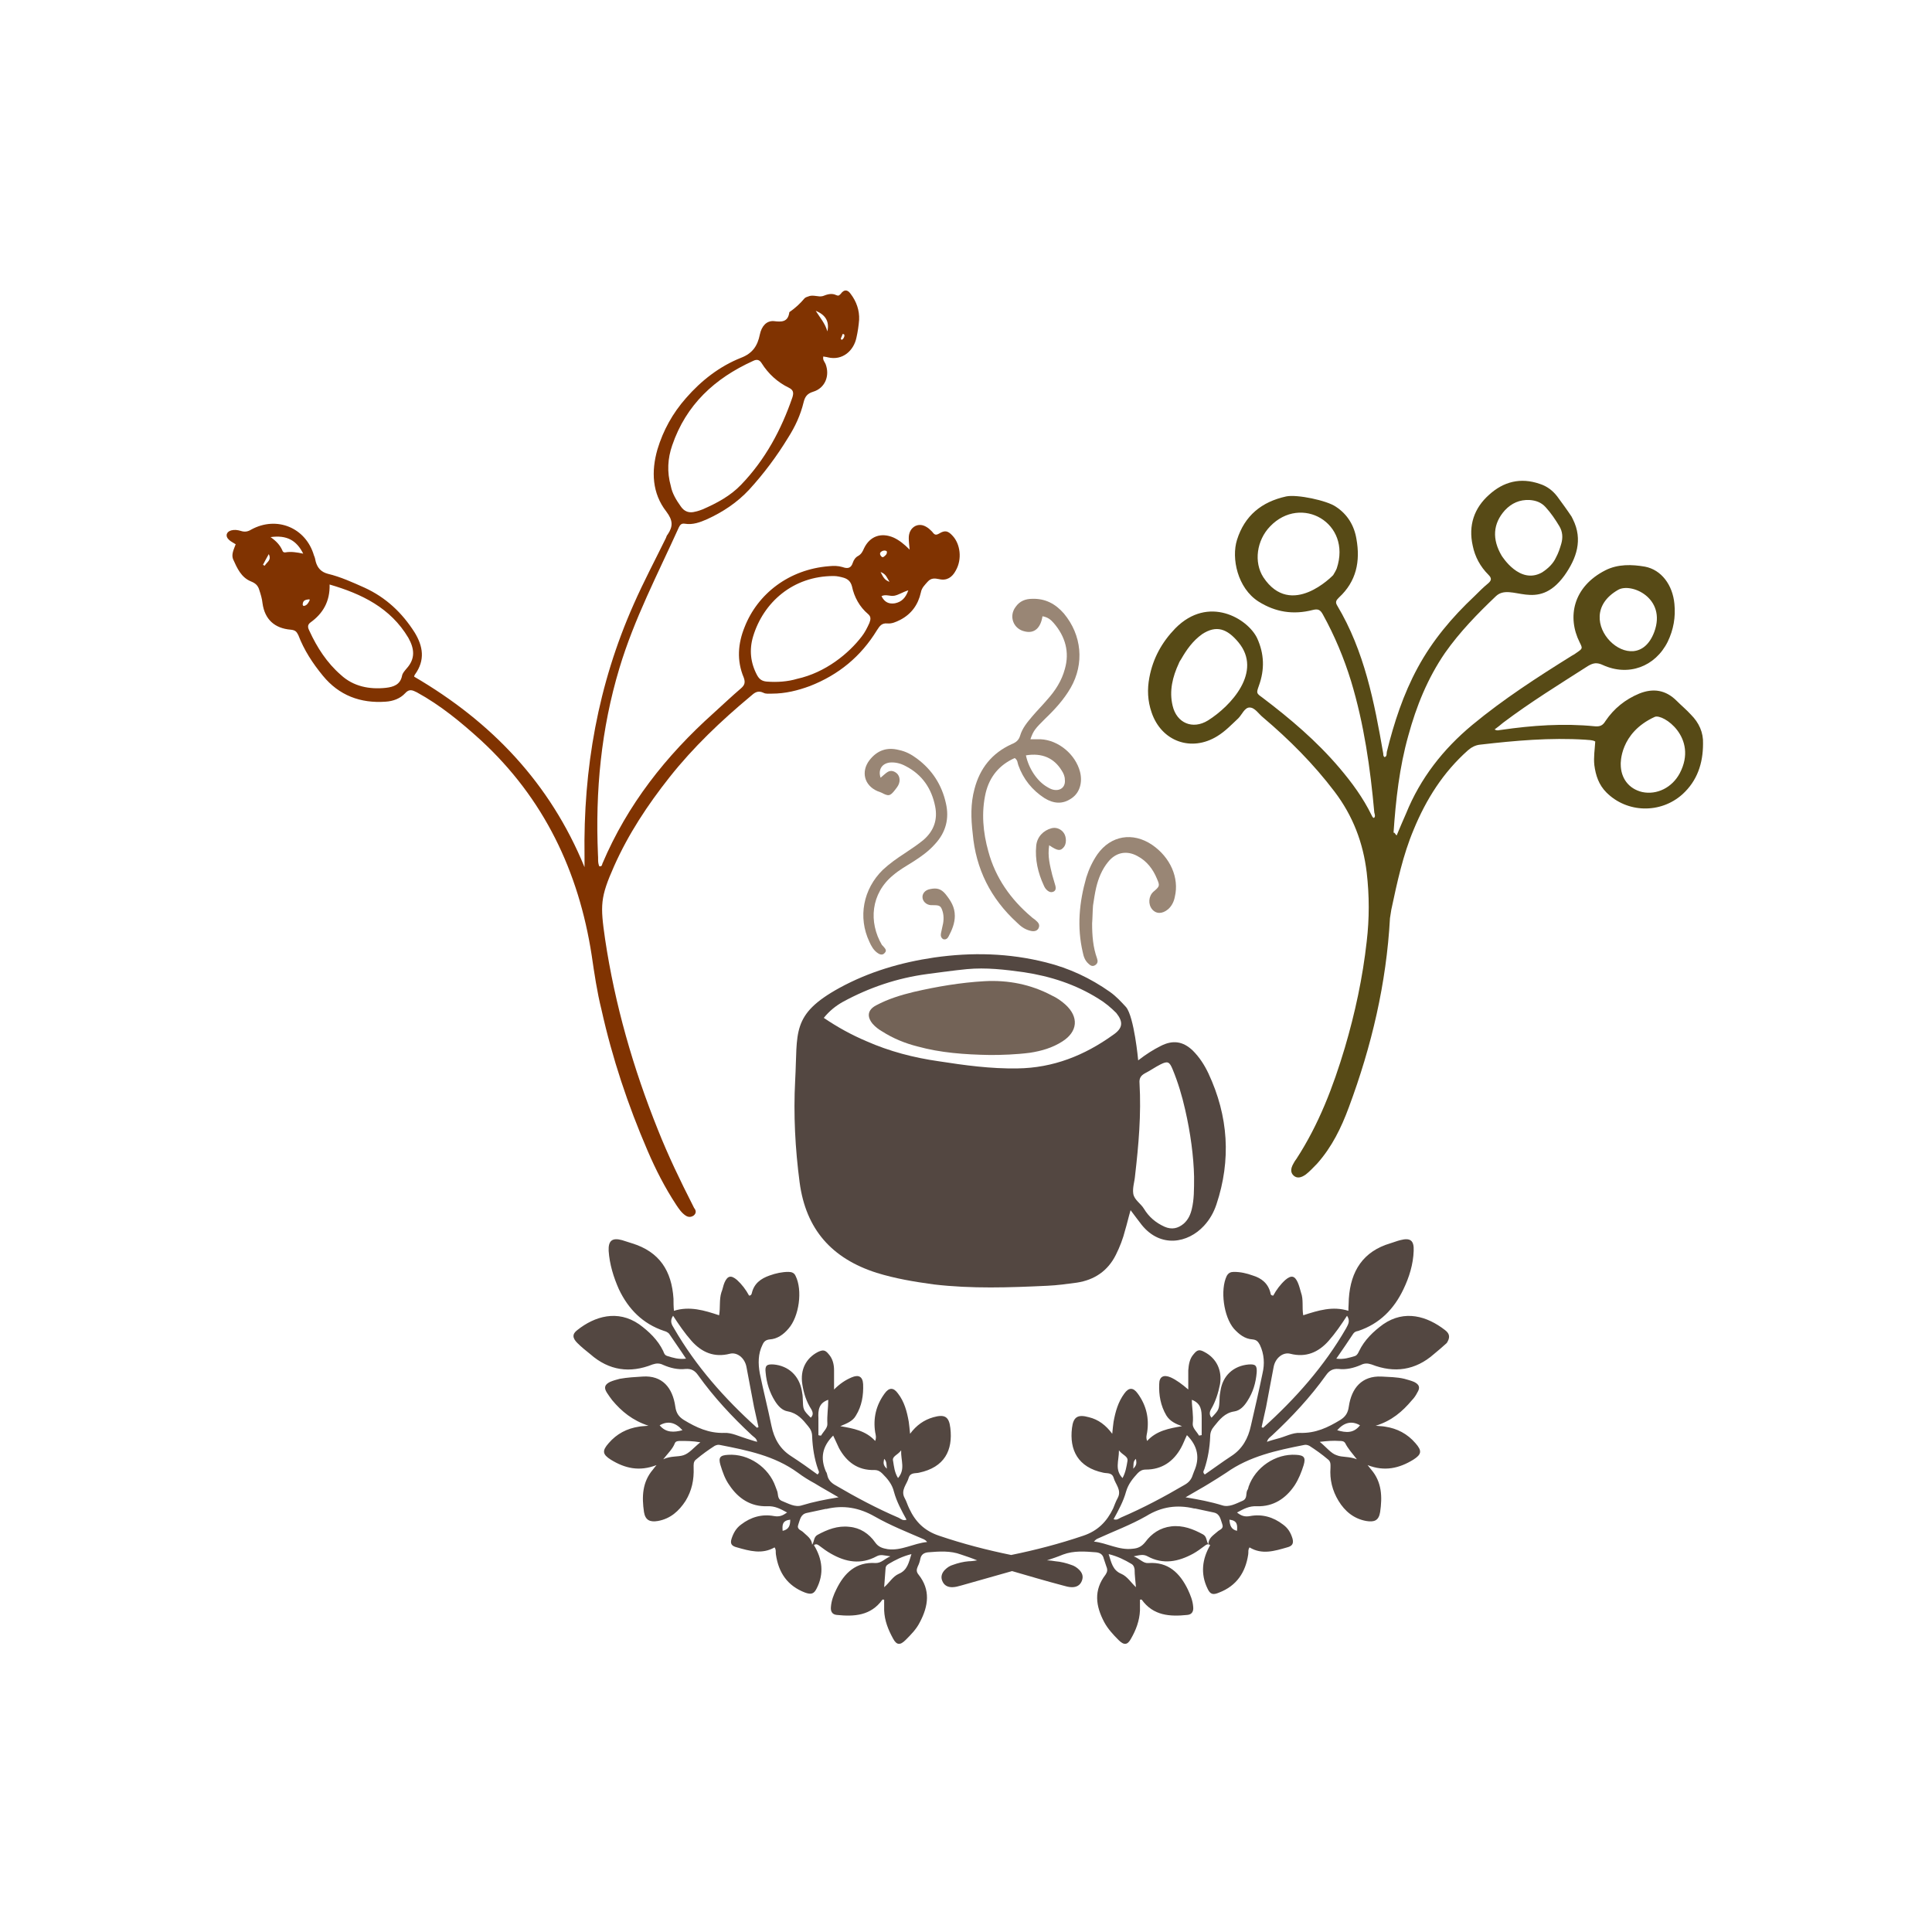 <?xml version="1.0" encoding="utf-8"?>
<!-- Generator: Adobe Illustrator 19.2.1, SVG Export Plug-In . SVG Version: 6.00 Build 0)  -->
<svg width="300px" height="300px" version="1.1" id="Calque_1" xmlns="http://www.w3.org/2000/svg" xmlns:xlink="http://www.w3.org/1999/xlink" x="0px" y="0px"
	 viewBox="0 0 432 432" style="enable-background:new 0 0 432 432;" xml:space="preserve">
<style type="text/css">
	.st0{fill:#534741;}
	.st1{fill:#8F7A25;}
	.st2{fill:#998675;}
	.st3{fill:#736357;}
	.st4{fill:#574A16;}
	.st5{fill:#803301;}
	.st6{fill:#B84A01;}
	.st7{fill:#D6B238;}
	.st8{fill:#CA9562;}
	.st9{fill:#913A01;}
	.st10{fill:#CCCCCC;}
	.st11{fill:#D14E1F;}
	.st12{fill:#E0861B;}
	.st13{fill:#301C0F;}
	.st14{fill:#687A00;}
</style>
<g>
	<path class="st2" d="M227.4,206.3c0.8,0.8,1.7,1.5,2.9,1.8c0.7,0.2,1.5,0.2,1.9-0.5c0.4-0.8,0-1.3-0.6-1.8c-0.3-0.3-0.7-0.5-1-0.8
		c-4.6-3.9-8-8.7-9.6-14.6c-1.2-4.3-1.6-8.7-0.6-13.1c0.9-3.7,3.1-6.3,6.5-7.8c0.7,0.5,0.6,1.1,0.8,1.6c1.1,3.1,3.1,5.6,5.9,7.4
		c2,1.2,4,1.4,6,0c1.8-1.2,2.5-3.5,1.9-5.9c-1-3.9-4.8-7.1-8.8-7.3c-0.8,0-1.5,0-2.3,0c0.7-2,1.1-2.4,3.3-4.6
		c2.2-2.1,4.2-4.3,5.7-6.9c3.1-5.4,2.5-11.8-1.5-16.6c-1.9-2.2-4.2-3.4-7.1-3.3c-1.5,0-2.8,0.5-3.7,1.8c-1.6,2.1-0.5,5,2.1,5.5
		c2.1,0.5,3.5-0.8,3.9-3.4c1.2,0.2,1.9,0.8,2.5,1.5c2.6,3,3.6,6.5,2.5,10.3c-0.7,2.6-2.1,4.8-3.9,6.8c-1.1,1.3-2.3,2.5-3.4,3.8
		c-1.1,1.3-2.2,2.6-2.7,4.3c-0.3,1-0.9,1.5-1.9,1.9c-4.4,2-7.1,5.4-8.3,10c-0.9,3.3-0.8,6.6-0.4,10
		C218.2,194.3,221.5,200.9,227.4,206.3z M237.4,172.3c0.4,0.6,0.7,1.3,0.7,2c0.2,1.6-0.9,2.6-2.5,2.3c-0.5-0.1-0.9-0.3-1.4-0.6
		c-2.3-1.3-4.2-4.2-4.8-7.1C233,168.3,235.7,169.5,237.4,172.3z"/>
	<path class="st2" d="M202.3,190.8c-1.7,1.1-3.4,2.3-4.9,3.7c-4.4,4.3-5.6,10.6-3,16.1c0.4,0.9,0.9,1.8,1.7,2.4
		c0.5,0.4,1.2,0.7,1.7,0.1c0.6-0.6,0.1-1-0.3-1.5c-0.1-0.1-0.2-0.2-0.3-0.3c-3-5.1-2.5-11.5,2.5-15.6c1.4-1.2,3-2.1,4.6-3.1
		c1.7-1.1,3.4-2.3,4.8-3.9c2.4-2.6,3.2-5.7,2.4-9.1c-0.9-4.1-3.1-7.5-6.5-10c-1.2-0.9-2.5-1.6-4-1.9c-2.7-0.7-4.9,0.1-6.6,2.3
		c-1.9,2.5-1.2,5.6,1.8,6.9c0.5,0.2,0.9,0.3,1.4,0.6c1.3,0.6,1.6,0.4,3-1.5c0.8-1.1,0.7-2.4-0.1-3.1c-0.6-0.5-1.3-0.7-2-0.3
		c-0.5,0.3-1,0.8-1.6,1.3c-0.6-1.8,0.3-3.2,2.1-3.4c1.2-0.1,2.4,0.2,3.5,0.8c3.7,1.9,5.8,5,6.6,9c0.6,3-0.3,5.5-2.6,7.5
		C205.3,188.8,203.8,189.8,202.3,190.8z"/>
	<path class="st2" d="M242.1,212.9c0.2,1,0.5,1.9,1.3,2.6c0.4,0.4,0.9,0.7,1.5,0.3c0.6-0.4,0.6-0.9,0.4-1.5
		c-0.9-2.5-1.1-5.1-1.1-7.8c0.1-1.3,0.1-2.7,0.2-4c0.2-1.3,0.4-2.7,0.7-4c0.5-2.1,1.3-4.1,2.7-5.8c1.7-2.1,4.1-2.6,6.5-1.3
		c2.1,1.1,3.5,2.9,4.4,5.1c0.7,1.6,0.6,1.7-0.8,2.9c-1.1,1-1.2,2.8-0.3,3.9c0.9,1.1,2.3,1.1,3.6,0c0.8-0.7,1.3-1.7,1.5-2.8
		c1-4.2-1-8.8-5.1-11.6c-4.3-2.9-9.2-2.1-12.2,2.1c-1.1,1.6-1.9,3.3-2.5,5.2C241.3,201.8,240.8,207.3,242.1,212.9z"/>
	<path class="st2" d="M237.8,189.5c0.7-0.7,0.7-2.3,0.1-3.2c-0.6-0.9-1.7-1.4-2.8-1.1c-1.8,0.5-3.2,1.9-3.4,3.9
		c-0.3,3.1,0.4,6.1,1.7,8.9c0.2,0.5,0.5,0.9,0.9,1.2c0.4,0.3,0.9,0.4,1.4,0.1c0.4-0.3,0.4-0.7,0.3-1.2c-0.2-0.8-0.5-1.6-0.7-2.4
		c-0.5-2.1-1.1-4.2-0.7-6.7C236.5,190.3,237.1,190.3,237.8,189.5z"/>
	<path class="st2" d="M210.4,208.7c-0.1,0.5,0,1,0.5,1.3c0.6,0.2,1-0.2,1.2-0.6c0.8-1.5,1.4-3,1.4-4.6c0-2-0.9-3.4-2.1-4.9
		c-1-1.2-2-1.4-3.4-1.1c-1.2,0.2-1.9,1.1-1.7,2.1c0.2,0.9,1.1,1.6,2.3,1.5c1.5,0,1.8,0.1,2.2,1.5c0.3,1.1,0.2,2.3-0.1,3.4
		C210.6,207.7,210.5,208.2,210.4,208.7z"/>
	<path class="st0" d="M270.2,240c-0.9-1.9-2-3.6-3.5-5.1c-2.2-2.1-4.5-2.4-7.2-1c-1.6,0.8-3.2,1.8-5,3.2c0-0.1-0.9-9.7-2.7-11.9
		c-1.1-1.2-2.2-2.4-3.6-3.4c-4.4-3.1-9.1-5.3-14.3-6.6c-8.3-2.1-16.6-2.3-25-1.1c-7.5,1.1-14.6,3.2-21.2,6.8
		c-10.9,6-9.3,9.9-9.9,20.7c-0.4,7.6,0,15.2,1,22.8c1.4,10.5,7.2,17,17.2,20.2c4.2,1.3,8.4,2,12.8,2.6c8.5,1,16.9,0.7,25.4,0.3
		c2.2-0.1,4.4-0.4,6.6-0.7c3.9-0.6,6.9-2.6,8.7-6.2c0.9-1.8,1.6-3.6,2.1-5.6c0.4-1.3,0.7-2.7,1.2-4.4c1,1.3,1.7,2.3,2.5,3.3
		c4.2,5.2,10.3,4.1,13.9,0.2c1.3-1.4,2.2-3,2.8-4.8C275.3,259.4,274.7,249.6,270.2,240z M248.9,231.4c-6.4,4.6-13.4,7.4-21.4,7.5
		c-6,0.1-11.8-0.7-17.6-1.6c-5.6-0.8-11-2.2-16.2-4.5c-3.3-1.4-6.4-3.1-9.5-5.2c1.3-1.6,2.7-2.7,4.3-3.6c5.9-3.2,12.1-5.3,18.8-6.2
		c3-0.4,5.9-0.8,8.9-1.1c4.3-0.4,8.5,0.1,12.8,0.7c5.9,0.9,11.5,2.7,16.6,5.9c1.5,0.9,2.8,2,4,3.2
		C251.2,228.5,251.1,229.9,248.9,231.4z M266.5,270.3c-0.3,1.3-0.8,2.4-1.8,3.3c-1.3,1.1-2.7,1.4-4.3,0.7c-2-0.9-3.5-2.2-4.6-4
		c-0.7-1.2-2.2-2-2.4-3.4c-0.2-1.3,0.3-2.7,0.4-4c0.8-6.9,1.4-13.7,1-20.7c-0.1-1.1,0.3-1.7,1.2-2.2c1.2-0.6,2.3-1.4,3.5-2
		c1.6-0.8,2-0.6,2.7,1.1c1.2,2.9,2.1,5.9,2.8,9c1.2,5.2,1.9,10.5,2,15C267,266.1,267,268.2,266.5,270.3z"/>
	<path class="st3" d="M238.2,224.6c-0.9-0.8-1.9-1.5-3-2c-4.7-2.5-9.8-3.5-15.1-3.2c-5.3,0.3-10.6,1.2-15.8,2.4
		c-2.9,0.7-5.8,1.6-8.4,3c-1.9,1-2.1,2.5-0.8,4.1c0.6,0.7,1.4,1.3,2.1,1.7c2.5,1.6,5.2,2.7,8,3.4c5.1,1.4,10.4,1.8,16.2,1.9
		c2.6,0,5.8-0.1,8.9-0.5c2.6-0.4,5-1.1,7.2-2.5C241,230.7,241.3,227.4,238.2,224.6z"/>
</g>
<path class="st0" d="M323.1,297.4c-4-3.1-9-4.6-13.8-1.3c-2.2,1.6-4.2,3.5-5.4,6c-0.2,0.4-0.4,0.9-0.9,1.1c-1.3,0.4-2.5,0.8-4.2,0.6
	c1.4-2,2.6-3.8,3.8-5.6c0.3-0.4,0.6-0.5,1.1-0.6c4.8-1.6,8-4.9,10.1-9.3c1.3-2.7,2.2-5.6,2.3-8.6c0.1-2.3-0.7-3-3-2.4
	c-0.8,0.2-1.5,0.5-2.2,0.7c-6.1,1.8-8.9,6.2-9.3,12.4c0,0.9-0.1,1.7-0.1,2.7c-3.5-1.1-6.7-0.1-10.1,1c-0.3-1.8,0.1-3.5-0.5-5.1
	c-0.2-0.7-0.4-1.5-0.7-2.2c-0.7-1.6-1.5-1.7-2.8-0.6c-1.1,1-2,2.2-2.7,3.5c-0.4,0-0.6-0.2-0.6-0.5c-0.5-2.2-2-3.4-4-4
	c-1.4-0.5-2.7-0.8-4.2-0.8c-0.7,0-1.2,0.2-1.6,0.9c-1.5,3.1-0.7,9.1,1.6,11.8c1.1,1.2,2.4,2.3,4.2,2.4c0.9,0.1,1.2,0.5,1.6,1.2
	c1,2.1,1.1,4.3,0.6,6.4c-0.8,3.9-1.7,7.8-2.6,11.7c-0.6,2.8-1.9,5.2-4.4,6.8c-2,1.3-4,2.8-5.9,4.1c-0.6-0.5-0.2-0.9-0.1-1.2
	c0.8-2.4,1.2-4.8,1.3-7.3c0-0.9,0.3-1.6,0.9-2.3c1.2-1.5,2.4-3,4.5-3.3c1.3-0.2,2.2-1.2,2.9-2.3c1.3-2,1.9-4.1,2.1-6.4
	c0.1-1.6-0.3-1.9-1.8-1.8c-3.4,0.3-5.8,2.5-6.3,5.9c-0.1,0.6-0.2,1.1-0.2,1.7c-0.1,2.5-0.1,2.5-1.8,4.3c-0.5-0.6-0.5-1.2-0.1-1.9
	c1-1.7,1.6-3.6,2-5.6c0.5-3.1-0.8-5.8-3.5-7.2c-1.1-0.6-1.6-0.5-2.4,0.5c-0.9,1-1.1,2.3-1.2,3.6c0,1.3,0,2.6,0,4.3
	c-1.4-1.2-2.6-2.1-3.9-2.7c-1.6-0.7-2.6-0.2-2.6,1.5c-0.1,2.4,0.3,4.8,1.6,7c0.8,1.3,2.1,1.9,3.5,2.4c-2.9,0.5-5.7,1-7.8,3.3
	c-0.3-0.8-0.1-1.3,0-1.9c0.5-3.2-0.2-6.1-2.1-8.7c-1-1.4-2-1.4-3,0c-1.4,1.9-2,4.1-2.4,6.3c-0.1,0.8-0.2,1.5-0.3,2.7
	c-1.4-1.9-3.1-3.2-5.2-3.7c-2.5-0.7-3.5-0.1-3.8,2.4c-0.6,4.9,1.3,8.8,7,10c0.8,0.2,1.9-0.1,2.3,1.1c0.4,1.5,1.9,2.8,0.9,4.6
	c-0.4,0.7-0.7,1.6-1,2.3c-1.4,2.9-3.4,5-6.7,6.1c-5.3,1.8-10.7,3.2-16.1,4.3c-5.4-1.1-10.8-2.5-16.1-4.3c-3.3-1.1-5.3-3.1-6.7-6.1
	c-0.4-0.8-0.6-1.6-1-2.3c-1-1.8,0.5-3.1,0.9-4.6c0.4-1.2,1.5-0.9,2.3-1.1c5.7-1.2,7.6-5,7-10c-0.3-2.6-1.3-3.1-3.8-2.4
	c-2.1,0.6-3.8,1.8-5.2,3.7c-0.1-1.1-0.2-1.9-0.3-2.7c-0.4-2.3-1-4.5-2.4-6.3c-1-1.4-2-1.4-3,0c-1.9,2.6-2.6,5.5-2.1,8.7
	c0.1,0.5,0.3,1.1,0,1.9c-2.1-2.3-4.9-2.8-7.8-3.3c1.4-0.6,2.8-1.1,3.5-2.4c1.3-2.1,1.7-4.5,1.6-7c-0.1-1.7-1-2.2-2.6-1.5
	c-1.4,0.6-2.6,1.4-3.9,2.7c0-1.6,0-3,0-4.3c0-1.3-0.3-2.6-1.2-3.6c-0.8-1-1.3-1-2.4-0.5c-2.7,1.4-4,4-3.5,7.2c0.3,2,0.9,3.9,2,5.6
	c0.4,0.7,0.5,1.3-0.1,1.9c-1.8-1.8-1.7-1.8-1.8-4.3c0-0.6-0.1-1.1-0.2-1.7c-0.6-3.4-3-5.6-6.3-5.9c-1.5-0.1-2,0.2-1.8,1.8
	c0.2,2.3,0.9,4.5,2.1,6.4c0.7,1.1,1.6,2.1,2.9,2.3c2.1,0.4,3.3,1.8,4.5,3.3c0.6,0.7,0.9,1.4,0.9,2.3c0.1,2.5,0.5,5,1.3,7.3
	c0.1,0.4,0.5,0.7-0.1,1.2c-1.9-1.4-3.9-2.8-5.9-4.1c-2.5-1.6-3.8-3.9-4.4-6.8c-0.8-3.9-1.8-7.8-2.6-11.7c-0.4-2.2-0.4-4.4,0.6-6.4
	c0.3-0.7,0.7-1.1,1.6-1.2c1.7-0.1,3.1-1.1,4.2-2.4c2.4-2.7,3.2-8.6,1.6-11.8c-0.3-0.7-0.9-0.9-1.6-0.9c-1.4,0-2.8,0.3-4.2,0.8
	c-2,0.7-3.5,1.8-4,4c-0.1,0.3-0.2,0.5-0.6,0.5c-0.7-1.3-1.6-2.5-2.7-3.5c-1.3-1.1-2.1-1-2.8,0.6c-0.3,0.7-0.4,1.5-0.7,2.2
	c-0.5,1.6-0.2,3.4-0.5,5.1c-3.3-1.1-6.6-2.1-10.1-1c-0.1-1-0.1-1.9-0.1-2.7c-0.4-6.2-3.1-10.5-9.3-12.4c-0.7-0.2-1.5-0.5-2.2-0.7
	c-2.2-0.6-3.1,0.1-3,2.4c0.2,3,1.1,5.9,2.3,8.6c2.1,4.4,5.3,7.7,10.1,9.3c0.4,0.1,0.8,0.3,1.1,0.6c1.2,1.8,2.5,3.6,3.8,5.6
	c-1.7,0.2-2.9-0.2-4.2-0.6c-0.6-0.2-0.7-0.6-0.9-1.1c-1.2-2.5-3.2-4.4-5.4-6c-4.8-3.3-9.9-1.8-13.8,1.3c-1.2,0.9-1.1,1.8,0,2.9
	c0.9,0.9,1.9,1.7,2.9,2.5c4.2,3.7,8.9,4.3,13.9,2.3c0.9-0.3,1.6-0.3,2.4,0.1c1.6,0.7,3.3,1.1,5,0.9c1.3-0.1,2.1,0.4,2.8,1.4
	c3.5,4.9,7.6,9.3,12,13.4c0.4,0.4,1.1,0.7,1.2,1.5c-0.8-0.2-1.6-0.5-2.3-0.7c-1.7-0.5-3.4-1.4-5.1-1.3c-3.4,0.1-6.2-1.2-9-2.9
	c-1.1-0.7-1.7-1.5-1.9-3c-0.6-4.2-2.9-7-7.3-6.7c-1.7,0.1-3.4,0.2-5.1,0.5c-0.8,0.2-1.5,0.4-2.2,0.7c-1.2,0.6-1.4,1.3-0.7,2.4
	c0.4,0.6,0.8,1.2,1.2,1.7c2.1,2.5,4.5,4.5,8.1,5.7c-1,0.1-1.6,0.1-2.1,0.2c-2.7,0.4-5,1.6-6.8,3.7c-1.5,1.7-1.4,2.5,0.5,3.7
	c3.1,1.9,6.3,2.7,10.2,1.2c-0.4,0.5-0.6,0.7-0.8,1c-2.4,2.8-2.5,6.1-2,9.5c0.3,1.8,1.3,2.3,3.1,2c2.8-0.5,4.7-2.2,6.2-4.5
	c1.4-2.3,1.9-4.7,1.8-7.4c0-0.7-0.1-1.4,0.6-1.9c1.3-1.1,2.7-2.1,4.1-3c0.4-0.2,0.8-0.3,1.2-0.2c6.1,1.2,12.2,2.4,17.4,6.2
	c1.2,0.9,2.5,1.7,3.8,2.4c1.6,1,3.3,1.9,5.3,3.1c-3,0.5-5.6,1-8.2,1.8c-1.5,0.5-3-0.4-4.5-1c-1.1-0.5-0.7-1.6-1.1-2.4
	c-0.1-0.3-0.2-0.5-0.3-0.8c-1.5-4.3-6-7.4-10.6-7.1c-1.8,0.1-2.2,0.6-1.7,2.3c0.5,1.6,1,3.1,2,4.5c2,3,4.8,4.8,8.4,4.7
	c1.8-0.1,3,0.6,4.5,1.4c-1,0.7-1.7,1-2.9,0.8c-2.7-0.5-5.2,0.2-7.4,1.9c-1.1,0.8-1.7,1.9-2.1,3.1c-0.4,1.2,0,1.7,1.2,2
	c2.8,0.8,5.6,1.6,8.4,0c0.4,0.6,0.2,1.1,0.3,1.6c0.6,4.1,2.6,7,6.5,8.5c1.4,0.5,2,0.3,2.6-0.9c1.7-3.3,1.3-6.6-0.6-9.7c0,0,0,0,0,0
	c0.5-0.4,0.9-0.1,1.3,0.2c0.8,0.6,1.6,1.2,2.5,1.7c3.3,1.9,6.7,2.5,10.2,0.6c0.9-0.5,1.7-0.2,3.1,0c-1.4,0.6-2,1.5-3.3,1.5
	c-4.4-0.3-7,2.2-8.8,5.9c-0.6,1.2-1.1,2.5-1.2,3.9c-0.1,0.9,0.2,1.7,1.3,1.8c3.9,0.4,7.6,0.2,10.2-3.4c0-0.1,0.2,0,0.4,0
	c0,0.8,0,1.6,0,2.4c0.1,2.3,0.9,4.3,2,6.3c0.8,1.5,1.6,1.5,2.8,0.3c1.2-1.2,2.4-2.4,3.2-4c1.9-3.6,2.4-7.2-0.3-10.6
	c-0.5-0.6-0.5-1.1-0.2-1.8c0.3-0.6,0.5-1.2,0.6-1.8c0.2-0.9,0.8-1.3,1.7-1.4c2.5-0.2,5-0.4,7.4,0.5c1.2,0.4,2.4,0.8,3.6,1.3
	c-0.6,0.1-1.3,0.2-1.9,0.2c-1.2,0.1-2.4,0.4-3.5,0.8c-0.7,0.2-1.3,0.6-1.8,1.1c-0.7,0.7-1,1.6-0.6,2.5c0.4,1,1.2,1.4,2.2,1.4
	c0.7,0,1.4-0.2,2.1-0.4c3.8-1.1,7.5-2.1,11.3-3.2c3.8,1.1,7.5,2.2,11.3,3.2c0.7,0.2,1.4,0.4,2.1,0.4c1,0,1.8-0.4,2.2-1.4
	c0.4-1,0.1-1.8-0.6-2.5c-0.5-0.5-1.1-0.9-1.8-1.1c-1.1-0.4-2.3-0.7-3.5-0.8c-0.6-0.1-1.3-0.2-1.9-0.2c1.2-0.4,2.4-0.8,3.6-1.3
	c2.4-0.9,4.9-0.7,7.4-0.5c0.9,0.1,1.5,0.5,1.7,1.4c0.2,0.6,0.4,1.2,0.6,1.8c0.3,0.7,0.2,1.2-0.2,1.8c-2.7,3.5-2.2,7-0.3,10.6
	c0.8,1.5,2,2.8,3.2,4c1.2,1.2,2,1.2,2.8-0.3c1.1-1.9,1.9-4,2-6.3c0-0.8,0-1.6,0-2.4c0.1,0,0.3-0.1,0.4,0c2.6,3.6,6.3,3.8,10.2,3.4
	c1.1-0.1,1.4-0.9,1.3-1.8c-0.1-1.4-0.6-2.6-1.2-3.9c-1.8-3.7-4.4-6.2-8.8-5.9c-1.2,0.1-1.8-0.9-3.3-1.5c1.4-0.3,2.2-0.5,3.1,0
	c3.5,1.9,6.9,1.2,10.2-0.6c0.9-0.5,1.7-1.1,2.5-1.7c0.4-0.3,0.8-0.6,1.3-0.2c0,0,0,0,0,0c-1.8,3.1-2.2,6.4-0.6,9.7
	c0.6,1.3,1.2,1.5,2.6,0.9c3.9-1.5,5.9-4.5,6.5-8.5c0.1-0.5-0.1-1,0.3-1.6c2.8,1.7,5.6,0.8,8.4,0c1.2-0.3,1.5-0.9,1.2-2
	c-0.4-1.3-1-2.3-2.1-3.1c-2.2-1.7-4.7-2.4-7.4-1.9c-1.1,0.2-1.9,0-2.9-0.8c1.5-0.8,2.7-1.5,4.5-1.4c3.6,0.1,6.4-1.7,8.4-4.7
	c0.9-1.4,1.5-2.9,2-4.5c0.5-1.7,0.1-2.2-1.7-2.3c-4.6-0.3-9.1,2.8-10.6,7.1c-0.1,0.3-0.1,0.6-0.3,0.8c-0.4,0.8,0.1,1.9-1.1,2.4
	c-1.4,0.6-3,1.5-4.5,1c-2.6-0.8-5.2-1.3-8.2-1.8c2-1.2,3.7-2.1,5.3-3.1c1.3-0.8,2.6-1.6,3.8-2.4c5.2-3.7,11.3-5,17.4-6.2
	c0.4-0.1,0.8,0,1.2,0.2c1.4,0.9,2.8,1.9,4.1,3c0.7,0.5,0.6,1.2,0.6,1.9c-0.2,2.6,0.4,5.1,1.8,7.4c1.4,2.3,3.4,4,6.2,4.5
	c1.8,0.3,2.8-0.1,3.1-2c0.5-3.4,0.4-6.7-2-9.5c-0.2-0.2-0.3-0.4-0.8-1c3.8,1.5,7.1,0.7,10.2-1.2c1.9-1.2,2-2,0.5-3.7
	c-1.8-2.1-4.1-3.3-6.8-3.7c-0.5-0.1-1.1-0.1-2.1-0.2c3.6-1.1,6-3.2,8.1-5.7c0.5-0.5,0.9-1.1,1.2-1.7c0.7-1.1,0.5-1.8-0.7-2.4
	c-0.7-0.3-1.5-0.5-2.2-0.7c-1.7-0.4-3.4-0.4-5.1-0.5c-4.4-0.2-6.7,2.6-7.3,6.7c-0.2,1.5-0.8,2.3-1.9,3c-2.8,1.7-5.5,3-9,2.9
	c-1.7-0.1-3.4,0.9-5.1,1.3c-0.7,0.2-1.5,0.4-2.3,0.7c0.2-0.8,0.8-1.1,1.2-1.5c4.4-4.1,8.5-8.5,12-13.4c0.7-1,1.5-1.5,2.8-1.4
	c1.7,0.2,3.4-0.2,5-0.9c0.8-0.4,1.5-0.4,2.4-0.1c5.1,2,9.8,1.3,13.9-2.3c1-0.8,2-1.7,2.9-2.5C324.2,299.2,324.3,298.3,323.1,297.4z
	 M147.5,318.7c1.9-1.1,3.6-0.6,5.1,1.1C150.7,320.3,148.9,320.4,147.5,318.7z M152.8,325.4c-1.2,0.4-2.8,0.1-4.5,0.9
	c1.1-1.4,2.1-2.3,2.6-3.6c0.2-0.5,0.8-0.5,1.3-0.5c1.3,0,2.7,0,4.4,0.3C155.1,323.7,154.1,325,152.8,325.4z M169.2,319.2
	c-7.2-6.5-13.6-13.7-18.5-22.2c-0.5-0.8-1-1.6-0.2-2.8c1.3,2,2.6,3.9,4.1,5.6c2.3,2.6,5.1,3.8,8.6,2.9c1.6-0.4,3.3,0.9,3.7,2.9
	c0.6,3,1.1,6,1.7,9c0.3,1.5,0.7,3,1,4.5C169.4,319.2,169.2,319.3,169.2,319.2z M175,342.3c-0.1-1.3-0.1-2.3,1.7-2.5
	C176.7,341.1,176.4,342,175,342.3z M201.5,324.3c-0.1,2.3,1,4.2-0.7,6.2c-0.8-1.3-0.9-2.6-1.1-3.8
	C199.4,325.6,200.7,325.4,201.5,324.3z M197.7,326.2c0.6,0.6,0.5,1.2,0.6,2.2C197.3,327.5,197.6,326.9,197.7,326.2z M183,320.9
	c0-1.3,0-2.5,0-3.8c-0.1-1.8,0.1-3.4,2.2-4.1c0,1.8-0.3,3.5-0.2,5.3c0.1,1-0.9,1.8-1.4,2.7C183.4,321,183.2,321,183,320.9z
	 M186.8,332.1c-0.9-0.5-1.6-1.2-1.8-2.2c-0.1-0.3-0.1-0.6-0.3-0.8c-1.3-3-0.9-5.6,1.6-8.1c0.5,1,0.9,2,1.3,2.8
	c1.7,3.1,4.2,5,7.9,4.9c0.8,0,1.3,0.3,1.8,0.8c1.2,1.2,2.2,2.4,2.6,4.1c0.6,2.2,1.7,4.2,2.8,6.2c-0.7,0.3-1.2-0.1-1.7-0.4
	C196.1,337.3,191.4,334.8,186.8,332.1z M201,351.9c-1.4,0.6-2.1,2-3.3,3c0.1-1.3,0.2-2.7,0.3-4c0-0.6,0.2-0.9,0.7-1.2
	c1.5-0.9,3.1-1.7,5.1-2.2C203.2,349.4,202.9,351.1,201,351.9z M198.5,346.4c-1.2-0.2-2.1-0.5-2.8-1.5c-1.4-2-3.4-3.3-5.8-3.5
	c-2.6-0.3-4.9,0.6-7.1,1.8c-0.9,0.5-0.7,1.5-1.2,2.2c-0.1-1.4-1.2-2-2-2.8c-0.5-0.5-1.5-0.6-1.1-1.7c0.4-1.1,0.5-2.3,1.9-2.6
	c1.4-0.3,2.8-0.6,4.2-0.9c0.1,0,0.1,0,0.2,0c3.8-0.9,7.3-0.3,10.8,1.7c3.5,2,7.3,3.5,11,5.1c0.2,0.1,0.5,0.3,0.7,0.6
	C204.2,345.1,201.6,346.8,198.5,346.4z M276.6,342.3c-1.3-0.3-1.6-1.2-1.7-2.5C276.7,340,276.7,341,276.6,342.3z M254,326.2
	c0.1,0.8,0.3,1.3-0.6,2.2C253.5,327.4,253.3,326.8,254,326.2z M250.2,324.3c0.8,1.1,2.1,1.3,1.9,2.4c-0.2,1.2-0.4,2.5-1.1,3.8
	C249.2,328.6,250.2,326.7,250.2,324.3z M253.7,350.9c0,1.3,0.2,2.7,0.3,4c-1.1-1-1.9-2.4-3.3-3c-1.9-0.8-2.2-2.5-2.8-4.4
	c2,0.5,3.6,1.3,5.1,2.2C253.5,350,253.6,350.4,253.7,350.9z M267,337.3c0.1,0,0.1,0,0.2,0c1.4,0.3,2.8,0.6,4.2,0.9
	c1.4,0.3,1.5,1.5,1.9,2.6c0.4,1.1-0.6,1.2-1.1,1.7c-0.9,0.8-2,1.4-2,2.8c-0.5-0.7-0.3-1.7-1.2-2.2c-2.2-1.2-4.5-2.1-7.1-1.8
	c-2.5,0.3-4.4,1.6-5.8,3.5c-0.8,1-1.6,1.4-2.8,1.5c-3.1,0.4-5.8-1.3-8.7-1.6c0.3-0.3,0.5-0.5,0.7-0.6c3.7-1.7,7.5-3.1,11-5.1
	C259.7,336.9,263.2,336.4,267,337.3z M267,329c-0.1,0.3-0.2,0.5-0.3,0.8c-0.3,1-0.9,1.7-1.8,2.2c-4.6,2.7-9.3,5.2-14.2,7.3
	c-0.5,0.2-0.9,0.7-1.7,0.4c1.1-2,2.2-4,2.8-6.2c0.5-1.7,1.5-2.9,2.6-4.1c0.5-0.5,1-0.8,1.8-0.8c3.6,0,6.2-1.8,7.9-4.9
	c0.5-0.9,0.8-1.8,1.3-2.8C267.9,323.4,268.3,326.1,267,329z M268.7,317.1c0,1.3,0,2.5,0,3.8c-0.2,0-0.4,0.1-0.6,0.1
	c-0.5-0.9-1.5-1.7-1.4-2.7c0.2-1.8-0.2-3.6-0.2-5.3C268.6,313.8,268.7,315.4,268.7,317.1z M304.1,318.7c-1.4,1.8-3.1,1.7-5.1,1.1
	C300.5,318.1,302.2,317.6,304.1,318.7z M299.5,322.2c0.5,0,1,0,1.3,0.5c0.6,1.2,1.5,2.2,2.6,3.6c-1.8-0.7-3.3-0.4-4.5-0.9
	c-1.3-0.4-2.3-1.8-3.8-3C296.8,322.2,298.1,322.1,299.5,322.2z M282.5,319.2c-0.1,0.1-0.2,0-0.4-0.1c0.3-1.5,0.7-3,1-4.5
	c0.6-3,1.1-6,1.7-9c0.4-2,2.1-3.3,3.7-2.9c3.5,0.9,6.3-0.3,8.6-2.9c1.5-1.7,2.8-3.6,4.1-5.6c0.8,1.2,0.2,2-0.2,2.8
	C296.1,305.5,289.7,312.7,282.5,319.2z"/>
<path class="st4" d="M312.3,186.8c0.7-1.7,1.4-3.3,2.1-4.9c3.2-7.9,8.3-14.4,14.8-19.8c7-5.8,14.6-10.7,22.3-15.5
	c0.4-0.2,0.7-0.4,1.1-0.7c1.3-0.9,1.3-0.9,0.6-2.3c-2.8-5.6-1.5-12.4,5.8-16.1c2.8-1.4,5.9-1.3,8.8-0.8c3.7,0.7,6.2,4.1,6.6,8.3
	c0.3,3-0.2,5.8-1.5,8.5c-2.8,5.6-8.8,7.8-14.5,5.2c-1.3-0.6-2.1-0.5-3.3,0.2c-6.4,4.1-12.9,8.1-19,12.7c-0.6,0.5-1.2,1-1.9,1.5
	c0.6,0.4,1.1,0.1,1.5,0.1c6.9-1,13.9-1.5,20.9-0.8c1.2,0.1,1.8-0.2,2.4-1.2c1.9-2.8,4.4-4.8,7.5-6.1c3.2-1.3,6-0.8,8.4,1.6
	c1.1,1.1,2.2,2,3.2,3.1c1.8,1.8,2.8,4,2.7,6.5c0,4.4-1.3,8.3-4.6,11.3c-4.9,4.4-12.4,4.2-17-0.4c-1.7-1.7-2.4-3.8-2.7-6.1
	c-0.2-1.8,0.1-3.5,0.2-5.3c-0.7-0.4-1.5-0.3-2.2-0.4c-7.9-0.5-15.7,0.2-23.5,1.1c-1.1,0.1-2,0.6-2.8,1.3
	c-5.5,4.9-9.3,10.9-12.1,17.7c-2.4,5.7-3.7,11.8-5,17.9c-0.1,0.6-0.2,1.3-0.3,1.9c-0.8,14.6-4.1,28.6-9.2,42.3
	c-1.7,4.6-3.8,8.9-7.1,12.6c-0.8,0.8-1.6,1.7-2.5,2.4c-1.1,0.8-2,0.9-2.7,0.3c-0.7-0.6-0.8-1.5-0.1-2.7c0.2-0.4,0.4-0.7,0.7-1.1
	c5-7.7,8.2-16.1,10.8-24.8c2.3-7.8,4-15.7,4.9-23.8c0.6-5.1,0.6-10.2,0-15.4c-0.8-6.7-3.1-12.7-7.2-18.1c-4.7-6.2-10.1-11.6-16-16.6
	c-1-0.8-1.8-2.2-3-2.2c-1.1,0-1.7,1.6-2.5,2.4c-1.5,1.4-2.9,2.9-4.7,4c-5.8,3.6-12.5,1.2-14.7-5.3c-0.9-2.6-1-5.2-0.5-7.8
	c0.8-4.3,2.8-7.9,5.8-11c7.4-7.5,16.2-2.2,18.3,2.2c1.6,3.5,1.7,7,0.4,10.6c-0.6,1.7-0.6,1.7,0.8,2.7c6.2,4.7,12.1,9.7,17.2,15.7
	c2.8,3.3,5.3,6.7,7.2,10.6c0.1,0.2,0.2,0.5,0.5,0.6c0.4-0.3,0.2-0.8,0.1-1.2c-0.9-10-2.3-19.8-5.2-29.4c-1.6-5.2-3.7-10.2-6.3-14.9
	c-0.6-1.1-1.1-1.3-2.3-1c-4.3,1.1-8.3,0.5-12.1-1.9c-4.7-3-6.1-9.7-4.8-13.8c1.7-5.4,5.5-8.5,11-9.7c2.4-0.5,9.1,0.9,11.1,2.3
	c2.6,1.7,4.1,4.2,4.6,7.2c0.9,5,0,9.5-3.9,13.1c-0.6,0.6-0.9,1-0.4,1.8c6.1,10.2,8.3,21.6,10.3,33.1c0,0.3,0,0.6,0.3,0.8
	c0.6-0.2,0.4-0.8,0.5-1.2c1.6-6.5,3.7-12.9,6.9-18.8c3.3-6.1,7.7-11.3,12.7-16c1-1,2-2,3.1-2.9c0.8-0.7,0.7-1.2,0-1.9
	c-1.8-1.8-3-4-3.5-6.5c-1-4.5,0.3-8.4,3.7-11.4c3.2-2.9,7-3.9,11.3-2.4c1.6,0.5,2.9,1.5,3.9,2.8c1.1,1.5,2.2,3,3.2,4.5
	c0.1,0.2,0.2,0.4,0.3,0.6c2.3,4.6,0.8,8.8-1.9,12.6c-6.1,8.4-11.9,1.4-15.3,4.6c-4.1,3.9-8.1,8-11.4,12.7
	c-3.9,5.7-6.4,11.9-8.2,18.5c-2,7.1-2.8,14.4-3.3,21.7C311.9,186.1,311.9,186.5,312.3,186.8z M264.1,147.4c-0.2,0.3-0.4,0.6-0.5,0.9
	c-1.4,3-2.2,6.2-1.4,9.5c0.9,3.9,4.5,5.4,7.9,3.3c5.1-3.2,12.3-10.9,6.8-17.5c-2.5-3-4.9-3.9-8.1-1.8
	C266.7,143.3,265.3,145.3,264.1,147.4z M298.1,128.6c0.3-0.5,0.6-1,0.8-1.5c3.4-10.2-8-16.6-14.9-9.4c-3,3.1-3.7,8-1.5,11.4
	C288.7,138.4,298,128.7,298.1,128.6z M347.9,124.7c0.6-1.1,0.9-2.1,1.2-3.1c0.4-1.4,0.3-2.7-0.4-3.9c-0.9-1.5-1.9-3-3.1-4.3
	c-1-1.1-2.2-1.5-3.6-1.6c-2.2-0.1-4,0.7-5.5,2.3c-2.7,3-2.9,6.5-0.7,10.2c0.1,0.1,4,6.5,9,3.7C346.2,127.1,347.3,126,347.9,124.7z
	 M375.6,172.9c4.2-8-3.8-13.4-5.6-12.6c-7.9,3.6-7.6,10.5-7.6,10.6c0,3.1,1.8,5.5,4.8,6.2C370.5,177.8,373.9,176.1,375.6,172.9z
	 M369.9,141.3c2.8-7.6-5.2-11.1-8.1-9.4C350.5,138.4,365.6,152.8,369.9,141.3z"/>
<path class="st5" d="M213,119.8c-1-1.1-1.7-1.3-3-0.5c-0.7,0.4-1,0.3-1.4-0.2c-0.2-0.3-0.6-0.6-0.9-0.9c-0.9-0.7-1.9-1.1-3-0.6
	c-1,0.5-1.5,1.5-1.5,2.7c0,0.8,0.1,1.5,0.2,2.6c-1.2-1.2-2.3-2.1-3.6-2.7c-2.8-1.2-5.3-0.3-6.6,2.4c-0.3,0.7-0.6,1.3-1.3,1.7
	c-0.6,0.3-1,0.9-1.2,1.5c-0.4,1.3-1.2,1.4-2.3,1c-1-0.3-2-0.3-3-0.2c-9,0.7-16,6.2-18.9,13.6c-1.5,3.7-1.8,7.5-0.2,11.3
	c0.4,1.1,0.2,1.7-0.6,2.4c-2.1,1.8-4.1,3.7-6.2,5.6c-10.6,9.5-19.2,20.4-24.8,33.6c-0.1,0.3-0.1,0.7-0.7,0.6
	c-0.4-0.9-0.2-1.8-0.3-2.7c-0.6-14.1,0.7-28,4.8-41.6c3.3-11,8.6-21.1,13.3-31.5c0.3-0.6,0.6-0.9,1.3-0.8c1.8,0.3,3.4-0.3,5-1
	c3.5-1.6,6.7-3.7,9.4-6.6c3.3-3.6,6.2-7.5,8.7-11.6c1.6-2.5,2.8-5.1,3.5-8c0.3-1.2,0.8-1.9,2.1-2.3c2.7-0.8,3.8-3.6,2.8-6.2
	c-0.2-0.5-0.7-0.9-0.5-1.7c0.3,0.1,0.7,0.1,1,0.2c3.3,0.8,5.8-1.5,6.4-4.4c0.3-1.3,0.5-2.7,0.6-4c0.1-2.1-0.6-4.1-1.9-5.8
	c-0.7-1-1.5-1-2.2,0c-0.4,0.4-0.5,0.5-1,0.3c-1-0.5-2-0.2-3,0.2c-1,0.3-2.2-0.4-3.3,0.1c-0.3,0.1-0.6,0.2-0.8,0.4
	c-1,1.2-2.1,2.2-3.4,3.1c-0.3,2.3-1.8,2.2-3.5,2c-1.6-0.1-2.7,1.1-3.1,3c-0.5,2.5-1.6,4.2-4.2,5.2c-4.8,1.9-8.9,5.1-12.3,9
	c-3,3.4-5.1,7.2-6.4,11.5c-1.4,4.9-1.2,9.8,2,13.9c1.5,2,1.5,3.3,0.3,5.1c-0.2,0.2-0.3,0.5-0.4,0.8c-2.4,4.9-5,9.8-7.2,14.8
	c-8,18-11.3,36.8-11,56.4c0,0.8,0,1.6,0,2.4c-7.7-18.8-20.8-32.5-38.1-42.6c0-0.1,0.1-0.4,0.2-0.5c2.3-3.2,1.8-6.3-0.1-9.4
	c-2.8-4.4-6.4-7.8-11.2-10c-2.7-1.2-5.3-2.4-8.2-3.1c-1.5-0.4-2.3-1.3-2.7-2.7c-0.1-0.5-0.2-1-0.4-1.4c-1.8-6.2-8.3-8.9-14-5.8
	c-0.8,0.5-1.5,0.6-2.4,0.3c-0.7-0.2-1.4-0.3-2.1-0.1c-1.1,0.3-1.4,1.3-0.5,2.1c0.4,0.4,0.9,0.6,1.5,1c-0.4,1.1-1,2.2-0.6,3.3
	c0.9,2,1.8,4.1,4,5c1,0.4,1.6,0.9,1.9,2c0.3,0.9,0.6,1.9,0.7,2.9c0.5,3.6,2.7,5.6,6.3,5.9c1,0.1,1.3,0.4,1.7,1.2
	c1.3,3.4,3.2,6.3,5.5,9.1c3.6,4.4,8.4,6.2,14,5.8c1.7-0.1,3.3-0.7,4.4-1.9c0.9-1,1.6-0.7,2.6-0.2c5.3,2.9,9.9,6.7,14.3,10.7
	c14.1,13,21.9,29.3,24.8,48.1c0.6,4.1,1.2,8.2,2.2,12.2c2.4,10.8,5.9,21.3,10.3,31.5c1.8,4.2,3.9,8.3,6.4,12.1
	c0.6,0.9,1.2,1.8,2.1,2.4c0.6,0.4,1.2,0.4,1.8,0c0.6-0.5,0.6-1.1,0.1-1.7c-0.1-0.2-0.2-0.4-0.3-0.6c-2.8-5.5-5.5-11.1-7.8-16.9
	c-5.5-13.7-9.6-27.9-11.8-42.6c-1.1-7.6-1.1-9.3,2-16.3c3.2-7.2,7.5-13.7,12.4-19.9c5.3-6.7,11.5-12.6,18.1-18.1
	c0.9-0.8,1.6-1.4,2.9-0.8c0.5,0.3,1.3,0.2,1.9,0.2c3,0,5.8-0.7,8.5-1.7c6.4-2.5,11.4-6.6,15-12.5c0.6-0.9,1-1.6,2.3-1.5
	c1,0.1,1.9-0.3,2.9-0.8c2.5-1.3,4-3.4,4.6-6.1c0.2-1.1,0.9-1.7,1.5-2.4c0.8-0.9,1.6-0.8,2.6-0.6c1.7,0.4,2.9-0.4,3.7-1.9
	C215.2,125,214.7,121.6,213,119.8z M188.4,74.7c0,0,0.1,0,0.2,0c0.3,0.1,0.2,0.3,0.2,0.5c-0.1,0.3-0.2,0.6-0.6,0.8
	c0,0-0.2-0.2-0.2-0.3C188.2,75.3,188.3,75,188.4,74.7z M185,74.1c-0.5-1.8-1.6-3-2.6-4.6C184.6,70.4,185.5,71.9,185,74.1z
	 M150,108.7c-0.9-3.2-0.7-6.2,0.3-9.1c3.1-9.1,9.5-15,18.1-18.9c0.8-0.4,1.4-0.3,1.9,0.5c1.5,2.4,3.6,4.3,6.1,5.5
	c1,0.5,1.1,1.1,0.8,2.1c-2.5,7.3-6.1,14-11.5,19.6c-2.4,2.5-5.4,4.1-8.6,5.5c-0.5,0.2-1.1,0.4-1.6,0.5c-1.4,0.4-2.5,0-3.3-1.2
	C151.2,111.8,150.3,110.3,150,108.7z M59.2,126.5c-0.1-0.1-0.3-0.1-0.4-0.2c0.4-0.8,0.8-1.5,1.3-2.4
	C60.8,125.3,59.6,125.7,59.2,126.5z M63.9,123.5c-0.4,0.1-0.7-0.1-0.8-0.5c-0.5-1.1-1.3-2-2.6-2.9c3.6-0.5,5.8,0.7,7.3,3.7
	C66.4,123.5,65.1,123.3,63.9,123.5z M67.9,135.5c-0.1,0-0.3-0.3-0.2-0.5c0.1-0.9,0.8-0.9,1.5-1c0,0.2,0.1,0.3,0,0.3
	C68.9,134.9,68.6,135.4,67.9,135.5z M90.9,149.5c-0.4,0.5-0.9,1-1,1.6c-0.4,2-1.9,2.5-3.6,2.7c-3.7,0.4-7.3-0.3-10.1-2.9
	c-3.1-2.7-5.3-6.1-7-9.8c-0.3-0.6-0.6-1.3,0.2-1.9c2.8-2,4.4-4.7,4.3-8.5c7.2,2.1,13.6,5.2,17.6,11.9
	C92.7,145.1,92.9,147.3,90.9,149.5z M194.4,139.3c-0.5,1.1-1,2.1-1.7,3c-2.9,3.8-8.1,8.1-14.5,9.5c-2,0.6-4.4,0.8-6.8,0.6
	c-1-0.1-1.6-0.5-2.1-1.4c-1.5-2.8-1.8-5.7-0.9-8.7c2.3-7.6,8.9-13.5,18-13.5c0.8,0,1.6,0.2,2.3,0.4c0.9,0.3,1.5,0.8,1.8,1.9
	c0.5,2.4,1.7,4.6,3.6,6.2C194.8,137.9,194.7,138.5,194.4,139.3z M197.3,123.2c0.3-0.1,0.7-0.2,1,0.1c0.1,0.6-0.3,0.9-0.7,1.2
	c-0.3,0.2-0.5,0-0.7-0.3C196.6,123.7,196.9,123.4,197.3,123.2z M198.9,130.1c-1.1-0.4-1.4-1-2-2.2
	C198.2,128.4,198.3,129.2,198.9,130.1z M200.1,134.9c-1.3,0.2-2.3-0.2-3-1.6c1-0.5,1.9,0.1,2.9-0.1c1-0.2,1.8-0.8,3.1-1.2
	C202.5,133.7,201.6,134.6,200.1,134.9z"/>
</svg>
